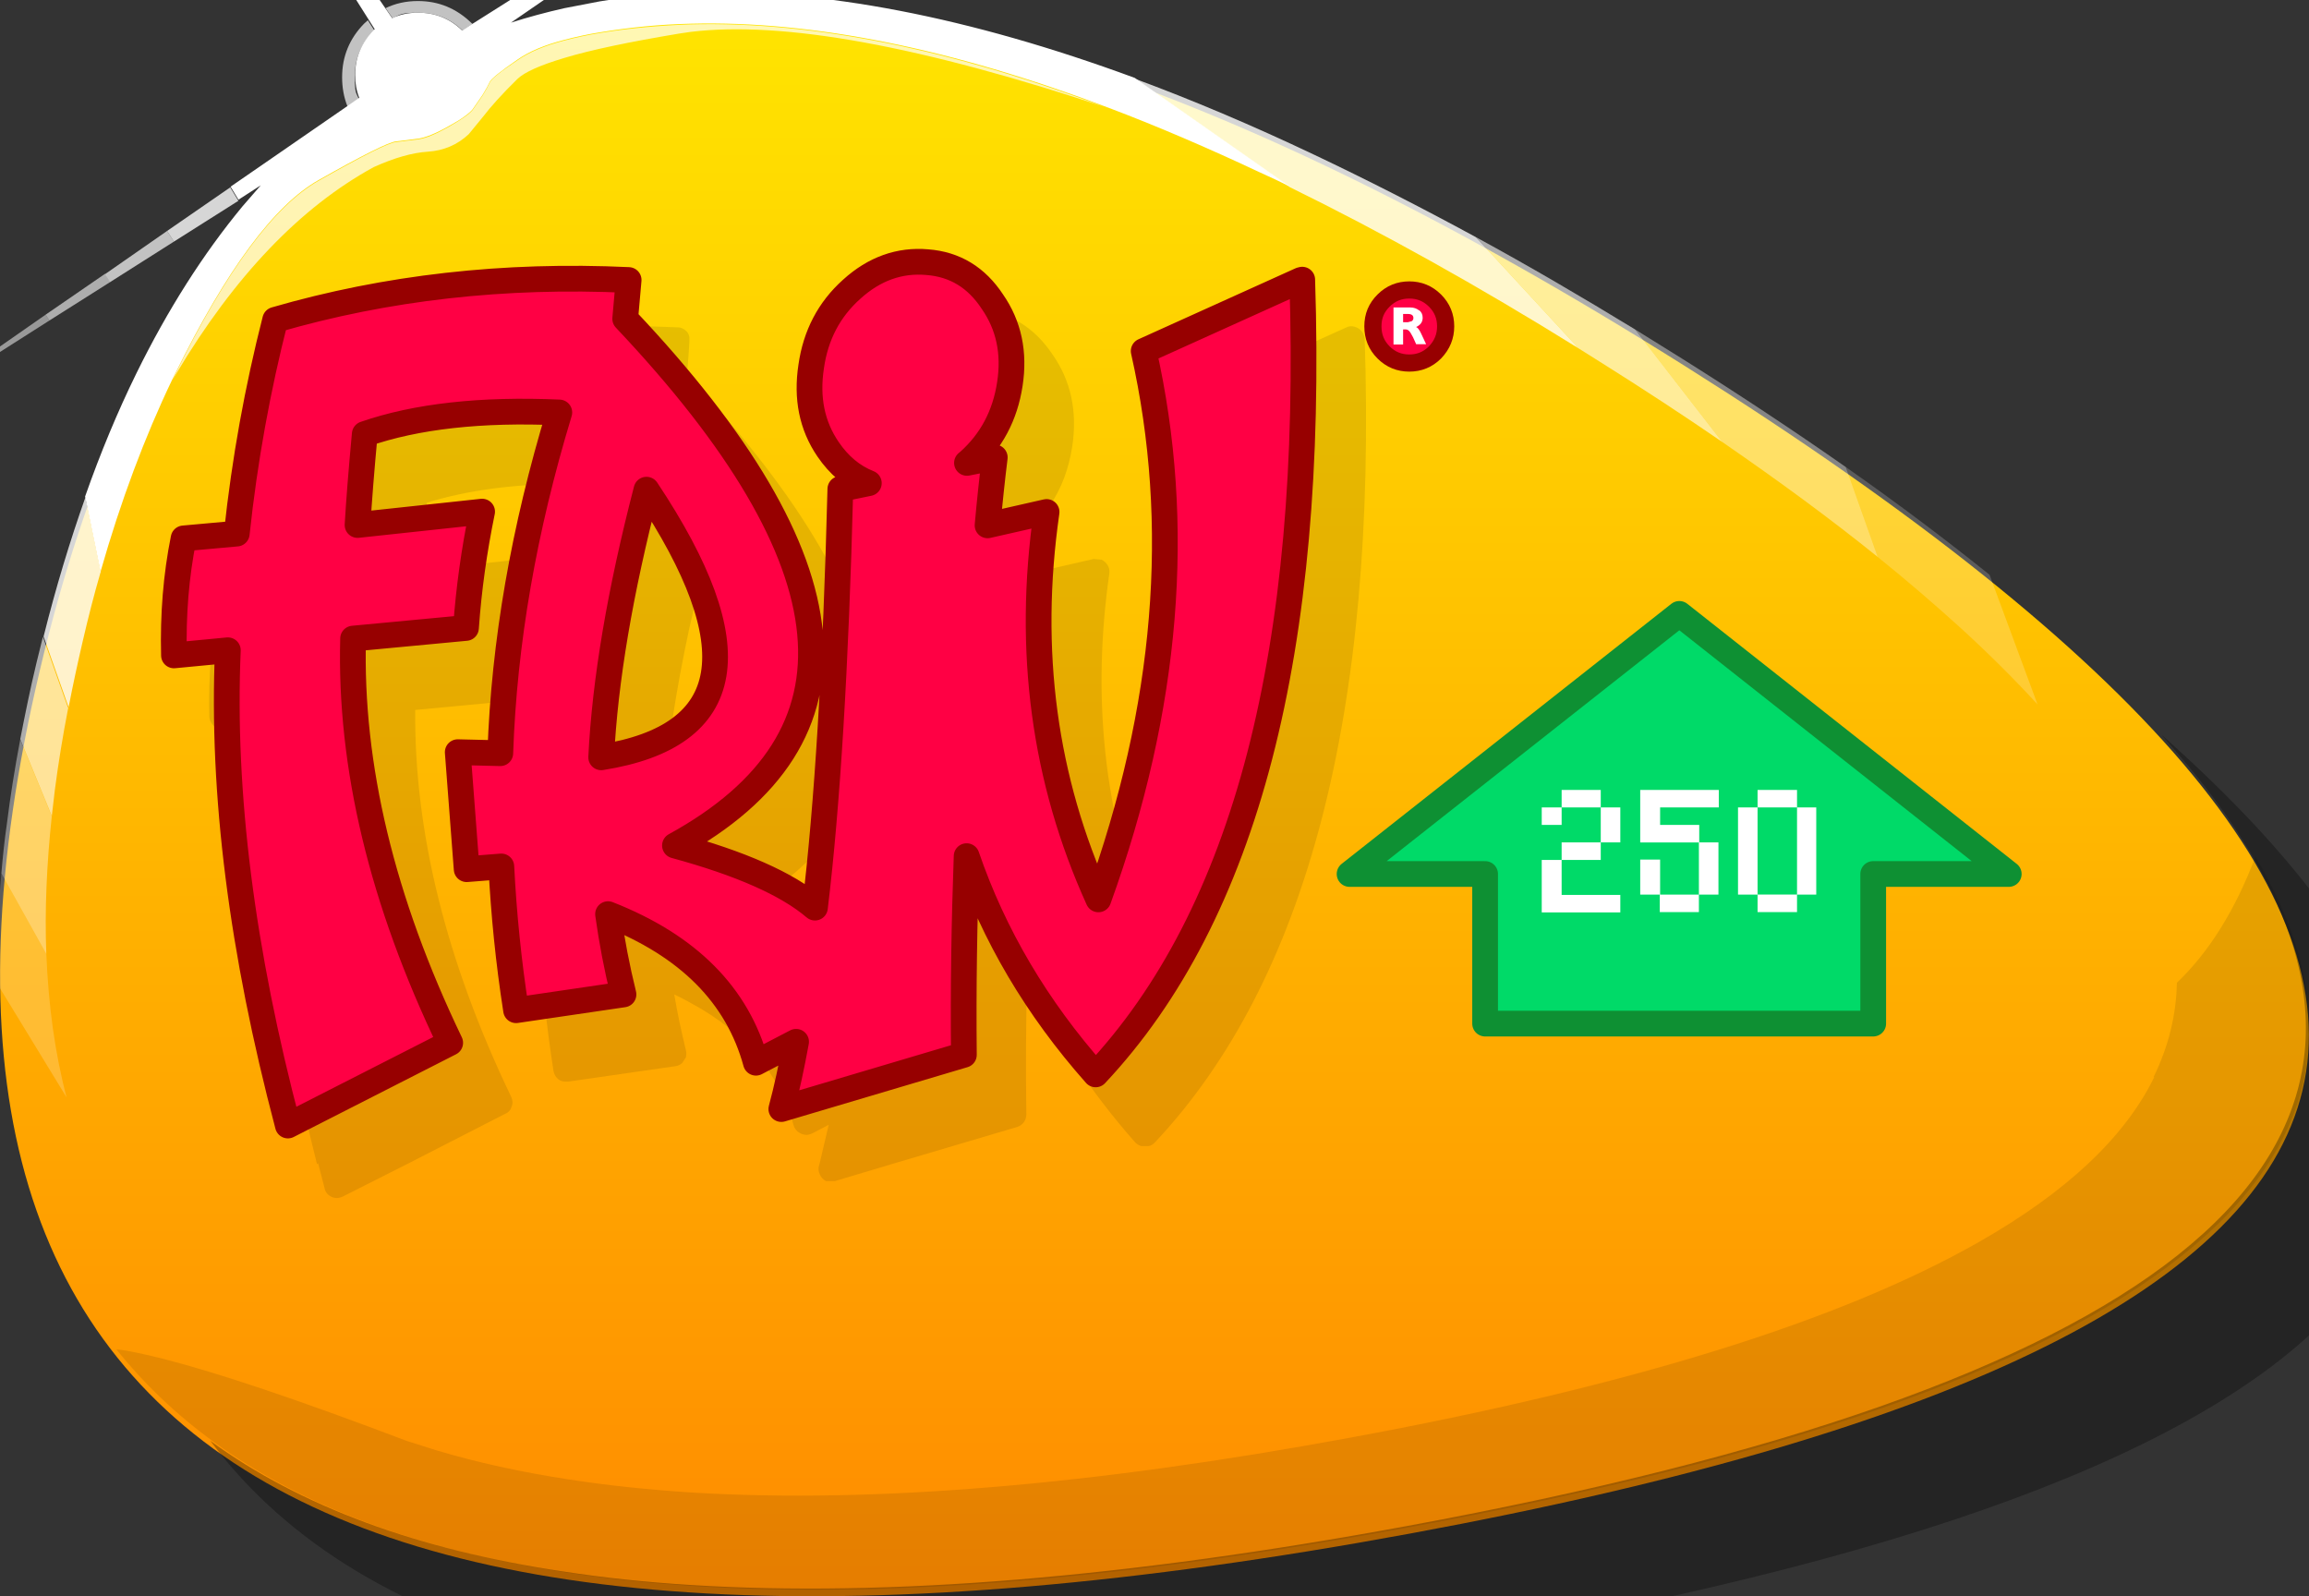 <?xml version="1.0" encoding="UTF-8"?>
<svg xmlns="http://www.w3.org/2000/svg" version="1.1" xmlns:ffdec="https://www.free-decompiler.com/flash" xmlns:xlink="http://www.w3.org/1999/xlink" viewBox="0 0 672.9 465.2">
  <rect x="0" y="0" width="672.9" height="465.2" fill="#333333" stroke="none"/>
  <!-- Generator: Adobe Illustrator 29.5.1, SVG Export Plug-In . SVG Version: 2.1.0 Build 141)  -->
  <defs>
    <style>
      .st0 {
        fill-opacity: .8;
      }

      .st0, .st1, .st2, .st3, .st4, .st5, .st6, .st7, .st8, .st9, .st10, .st11, .st12, .st13, .st14, .st15, .st16, .st17, .st18 {
        fill-rule: evenodd;
      }

      .st0, .st1, .st5, .st7, .st10, .st11, .st12, .st13, .st16, .st17, .st18 {
        fill: #fff;
      }

      .st1 {
        fill-opacity: .3;
      }

      .st2 {
        fill: url(#Degradado_sin_nombre);
      }

      .st3, .st12 {
        fill-opacity: .1;
      }

      .st19 {
        stroke-width: 5px;
      }

      .st19, .st20 {
        stroke: #970000;
      }

      .st19, .st20, .st21 {
        fill: none;
        stroke-linecap: round;
        stroke-linejoin: round;
      }

      .st4 {
        fill: #00da68;
      }

      .st5 {
        fill-opacity: .6;
      }

      .st6 {
        fill-opacity: 0;
      }

      .st8 {
        fill: #f04;
      }

      .st9, .st10 {
        fill-opacity: .3;
      }

      .st11 {
        fill-opacity: .1;
      }

      .st20, .st21 {
        stroke-width: 7.5px;
      }

      .st13 {
        fill-opacity: .7;
      }

      .st15 {
        fill-opacity: 0;
      }

      .st22 {
        opacity: 0;
      }

      .st16 {
        fill-opacity: .2;
      }

      .st17 {
        fill-opacity: .5;
      }

      .st21 {
        stroke: #0e9033;
      }

      .st18 {
        fill-opacity: .4;
      }
    </style>
    <linearGradient id="Degradado_sin_nombre" data-name="Degradado sin nombre" x1="-3301.1" y1="685.4" x2="-1662.7" y2="685.4" gradientTransform="translate(1263.3 -12025.7) rotate(-90) scale(4 -1.4)" gradientUnits="userSpaceOnUse">
      <stop offset="0" stop-color="red"/>
      <stop offset=".2" stop-color="#ff0"/>
      <stop offset=".4" stop-color="lime"/>
      <stop offset=".5" stop-color="aqua"/>
      <stop offset=".7" stop-color="blue"/>
      <stop offset=".8" stop-color="#f0f"/>
      <stop offset="1" stop-color="red"/>
    </linearGradient>
  </defs>
  <g id="Capa_1" ffdec:objectType="shape">
    <path class="st2" d="M491.4,106.9c266.3,167.7,239.5,281-80.4,340C91.1,505.9-42.1,422.1,11.6,195.4,65.2-31.2,225.1-60.7,491.4,106.9"/>
  </g>
  <g id="Capa_6">
    <path class="st3" d="M92.4,339.3c-11.8-46.5-17.1-89.2-15.9-128l-11.4,1.1c-.7,0-1.3,0-2-.4-.7-.3-1.2-.8-1.5-1.3-.4-.6-.6-1.3-.6-2-.3-12.1.7-23.8,2.9-34.9.1-.8.5-1.5,1.1-2,.6-.6,1.2-.9,2-1l12.7-1.2c2.3-20.6,6-40.5,11-59.8.1-.6.4-1.2.9-1.6.5-.5,1-.8,1.6-1,22.7-6.6,46.3-10.5,70.8-11.7l3.4-.2h4.2c8.5-.4,17.2-.3,25.9.1.7,0,1.3.2,1.9.6.6.4,1,.8,1.3,1.5l.2.7v1.3c.1,0-.7,9.7-.7,9.7l.7.8c32.8,35.1,50.5,65.5,53,91.2l1.4-41.1c0-.9.3-1.6.9-2.3.4-.5.8-.8,1.4-1.1-1.9-1.7-3.6-3.8-5.2-6.1-5.3-7.7-7.1-16.6-5.5-26.8h0c1.4-10,5.8-18.3,13.1-24.7h0c7.5-6.8,15.8-9.8,24.9-8.9h0c9.3.7,16.5,5.1,21.9,13.2,5.3,7.6,7.2,16.5,5.7,26.6-1,6.5-3.1,12.3-6.6,17.4h.1c.7.4,1.3.9,1.7,1.6.4.7.5,1.4.5,2.2-.6,4.8-1.2,9.6-1.7,14.5l12.2-2.8,2.3.2c.7.3,1.3.9,1.8,1.6.4.7.6,1.5.5,2.3-5.2,36.3-1.5,70.2,11,101.9,17.2-51.8,20.5-101.3,10-148.5-.2-.9-.1-1.7.3-2.5.4-.8,1-1.4,1.9-1.8,15.3-6.9,30.6-13.8,45.9-20.7.8-.4,1.5-.4,2.3-.2.8.2,1.5.6,2.1,1.3.5.6.8,1.4.9,2.2,3.6,109.1-16.9,187.2-61.2,234.3-.5.5-1.1.9-1.8,1h-2.1c-.7-.2-1.3-.6-1.8-1.1-13.2-15-23.8-31-31.5-48-.3,13.2-.4,26.5-.2,39.8,0,.8-.2,1.6-.7,2.3-.5.7-1.1,1.1-1.9,1.4l-34.8,10.3-18.4,5.5h-2.6c-.9-.5-1.5-1.2-1.8-2-.4-.8-.5-1.7-.2-2.6l.2-.7,2.6-11.1-4.8,2.5c-.7.3-1.4.5-2.1.4-.8-.1-1.4-.4-2.1-.9-.6-.5-1-1.1-1.2-1.8-4.2-15.2-14.1-27.1-29.8-35.6-1.6-.9-3.3-1.8-5-2.6.9,5.5,2.1,10.9,3.4,16.3.2.7.1,1.4,0,2l-1.1,1.7c-.6.5-1.2.8-1.9.9l-31.3,4.5h-.9c-.7,0-1.3-.2-1.9-.6-.8-.6-1.3-1.5-1.5-2.5-2-12.9-3.4-25.7-4.1-38.4l-6.2.5c-1.1,0-2-.2-2.8-.9-.8-.7-1.3-1.5-1.4-2.5l-2.6-34.1c0-.7,0-1.4.5-2,.3-.7.8-1.2,1.4-1.5.6-.4,1.3-.6,2-.6l8.7.2c.9-19.7,3.5-39.7,7.8-59.9,2.2-10.6,4.9-21.2,8.1-31.9h-8.1c-15.5.1-28.9,2-40.2,5.5-.7,7.5-1.2,14-1.5,19.6l31.8-3.4c.8-.1,1.6,0,2.2.4.7.4,1.2,1,1.6,1.8.3.7.4,1.5.2,2.3-2.3,11-3.8,22.2-4.6,33.4,0,.9-.4,1.7-1.1,2.4-.7.6-1.5,1-2.4,1.1l-29.6,2.8c-.3,35.6,9,73.2,28,112.8.4.9.5,1.8.1,2.8-.3,1-.9,1.7-1.9,2.1l-28.1,14.4-19.2,9.7c-.7.3-1.4.5-2.2.4-.8-.1-1.4-.4-2-.9-.6-.5-1-1.2-1.1-1.9l-1.9-7.3M204,169.8l-3.1,13.2c-4,18.6-6.6,35.6-7.6,50.9,2.8-.6,5.3-1.3,7.6-2.2,10-3.7,15.8-9.7,17.4-18.1,1.6-10.9-3.1-25.5-14.4-43.9M248.6,275.2c1.7-15.5,3.1-33.6,4.2-54.2-3.6,16.3-14.5,30.2-32.7,41.9,12,3.7,21.5,7.9,28.5,12.4"/>
  </g>
  <g id="Capa_5" class="st22">
    <path class="st14" d="M497.8,183.2c.9,0,1.7.3,2.4.8l96,75.9c.6.5,1,1.1,1.2,1.9.2.8.2,1.5,0,2.3-.3.7-.7,1.3-1.4,1.8-.7.5-1.4.7-2.2.7h-35.7v39.9c0,1-.4,1.9-1.1,2.6-.7.7-1.6,1.1-2.6,1.1h-113.1c-1,0-1.9-.4-2.6-1.1-.7-.7-1.1-1.6-1.1-2.6v-39.9h-35.8c-.8,0-1.5-.2-2.1-.7-.7-.5-1.1-1.1-1.4-1.8-.3-.8-.3-1.5,0-2.3s.7-1.4,1.3-1.9l96.1-75.9c.7-.5,1.4-.8,2.3-.8"/>
  </g>
  <g id="Capa_2">
    <g>
      <path class="st8" d="M379.5,81.5c3.5,107.9-16.5,185.1-60.2,231.6-17.2-19.4-29.7-40.6-37.6-63.6-.7,19.2-1,38.6-.8,57.9l-53.2,15.8c1.6-5.9,3-12.5,4.3-19.6l-11.7,6.1c-5.4-19.7-19.7-34.1-43.1-43.3,1.1,7.9,2.6,15.7,4.5,23.4l-31.3,4.6c-2.2-14.1-3.6-28.1-4.3-41.9l-10.1.8-2.6-34.1,12.4.3c1.1-32.3,6.9-65.4,17.2-99.3-22.8-1-41.7,1.1-56.7,6.3-1,10.8-1.7,19.6-2.1,26.5l36.3-3.9c-2.3,11.2-3.9,22.5-4.7,33.9l-32.9,3.1c-1,37.1,8.4,76.4,28.3,117.8l-47.3,24.1c-13.4-50.7-19.3-96.9-17.5-138.5l-15.7,1.5c-.3-11.8.6-23.2,2.8-34.1l15.5-1.4c2.3-21.6,6.1-42.3,11.2-62.3,32.4-9.4,66.8-13.3,103-11.6l-1,11.3c67,70.9,71.8,122.1,14.5,153.5,19.1,5.2,32.7,11.2,40.8,18.1,3.6-29.8,6.1-70.5,7.4-122l8.3-1.7c-4.8-1.9-8.7-5.2-11.9-9.9-4.7-6.9-6.3-14.9-4.9-24.1,1.3-9.1,5.2-16.6,11.8-22.5,6.6-6,14-8.6,22-7.9,8.1.6,14.4,4.5,19,11.5,4.8,6.9,6.5,14.9,5.1,24-1.4,9.2-5.4,16.7-12,22.6l-.5.4,8.1-1.6c-.8,6.5-1.5,13.1-2.1,19.8l17.2-3.9c-5.8,40.4-.7,78.1,15.1,112.9,20.2-55.9,24.6-109.2,13.2-159.8l45.8-20.7M188.4,142.7c-7.7,29.7-12.1,55.7-13.2,78,39.3-6.2,43.7-32.2,13.2-78"/>
      <path class="st4" d="M432.8,254.7h-39.5l96.1-75.8,96,75.8h-39.5v43.6h-113.1v-43.6"/>
    </g>
  </g>
  <g id="Capa_3">
    <path class="st4" d="M434.5,253.9h-39.5l96.1-75.8,96,75.8h-39.5v43.6h-113.1v-43.6"/>
    <path class="st21" d="M432.8,254.7h-39.5l96.1-75.8,96,75.8h-39.5v43.6h-113.1v-43.6"/>
    <path class="st20" d="M379.5,81.5c3.5,107.9-16.5,185.1-60.2,231.6-17.2-19.4-29.7-40.6-37.6-63.6-.7,19.2-1,38.6-.8,57.9l-53.2,15.8c1.6-5.9,3-12.5,4.3-19.6l-11.7,6.1c-5.4-19.7-19.7-34.1-43.1-43.3,1.1,7.9,2.6,15.7,4.5,23.4l-31.3,4.6c-2.2-14.1-3.6-28.1-4.3-41.9l-10.1.8-2.6-34.1,12.4.3c1.1-32.3,6.9-65.4,17.2-99.3-22.8-1-41.7,1.1-56.7,6.3-1,10.8-1.7,19.6-2.1,26.5l36.3-3.9c-2.3,11.2-3.9,22.5-4.7,33.9l-32.9,3.1c-1,37.1,8.4,76.4,28.3,117.8l-47.3,24.1c-13.4-50.7-19.3-96.9-17.5-138.5l-15.7,1.5c-.3-11.8.6-23.2,2.8-34.1l15.5-1.4c2.3-21.6,6.1-42.3,11.2-62.3,32.4-9.4,66.8-13.3,103-11.6l-1,11.3c67,70.9,71.8,122.1,14.5,153.5,19.1,5.2,32.7,11.2,40.8,18.1,3.6-29.8,6.1-70.5,7.4-122l8.3-1.7c-4.8-1.9-8.7-5.2-11.9-9.9-4.7-6.9-6.3-14.9-4.9-24.1,1.3-9.1,5.2-16.6,11.8-22.5,6.6-6,14-8.6,22-7.9,8.1.6,14.4,4.5,19,11.5,4.8,6.9,6.5,14.9,5.1,24-1.4,9.2-5.4,16.7-12,22.6l-.5.4,8.1-1.6c-.8,6.5-1.5,13.1-2.1,19.8l17.2-3.9c-5.8,40.4-.7,78.1,15.1,112.9,20.2-55.9,24.6-109.2,13.2-159.8l45.8-20.7M188.4,142.7c30.5,45.8,26.1,71.8-13.2,78,1.1-22.3,5.5-48.3,13.2-78"/>
  </g>
  <g id="Capa_7">
    <path class="st7" d="M466.5,245.5v-10.2h5.7v10.2h-5.7v5.1h-11.4v10.2h17.1v5.1h-22.9v-15.3h5.8v-5.1h11.4M455.1,235.3v-5.1h11.4v5.1h-11.4v5.1h-5.8v-5.1h5.8M478,260.7v-10.2h5.8v10.2h-5.8M478,245.5v-15.3h22.9v5.1h-17.1v5.1h11.4v5.1h-17.1M512.2,265.8v-5.1h11.5v5.1h-11.5M495.1,260.7v5.1h-11.4v-5.1h11.4v-15.2h5.7v15.2h-5.7M506.5,235.3h5.7v25.4h-5.7v-25.4M523.7,235.3h5.6v25.4h-5.6v-25.4h-11.5v-5.1h11.5v5.1"/>
  </g>
  <g id="Capa_4">
    <g>
      <path class="st8" d="M418.2,87.6c2.1,2.1,3.1,4.6,3.1,7.5s-1,5.4-3.1,7.6c-2.1,2.1-4.6,3.1-7.5,3.1s-5.4-1-7.5-3.1c-2.1-2.1-3.1-4.6-3.1-7.6s1-5.4,3.1-7.5c2.1-2.1,4.6-3.1,7.5-3.1,2.9,0,5.4,1,7.5,3.1"/>
      <path class="st19" d="M418.2,87.6c2.1,2.1,3.1,4.6,3.1,7.5s-1,5.4-3.1,7.6c-2.1,2.1-4.6,3.1-7.5,3.1s-5.4-1-7.5-3.1c-2.1-2.1-3.1-4.6-3.1-7.6s1-5.4,3.1-7.5c2.1-2.1,4.6-3.1,7.5-3.1,2.9,0,5.4,1,7.5,3.1Z"/>
      <path class="st7" d="M413.6,90.4c.7.6,1,1.3,1,2.2,0,1.2-.6,2.1-1.9,2.7.5.2,1,.9,1.5,2l1.4,3h-2.9l-.9-2c-.5-1-.9-1.6-1.2-1.9-.3-.3-.7-.4-1-.4h-.7v4.4h-2.8v-10.8h4.9c1,0,1.9.3,2.6.9M408.9,93.9h1.4l1.1-.3c.3-.2.5-.5.5-.9,0-.8-.5-1.2-1.6-1.2h-1.4v2.5"/>
      <path class="st7" d="M97.6-19l14.7,21.4,2,2.9c2.3-1.1,4.8-1.6,7.5-1.6,5,0,9.3,1.7,12.9,5.2l2.9-1.9,21.2-13.4,2.9,4.2-12.8,8.8c5-1.6,10.2-3,15.5-4.2l10.4-2c8.6-1.4,17.4-2.3,26.5-2.6,38-1.2,81.1,7.1,129.4,24.9l45.4,31.8c-2.9-1.5-5.9-2.9-8.8-4.2-15.3-7.2-30.2-13.6-44.5-19-45.3-17.1-85.8-25.3-121.4-24.4-9.2.2-18,1.1-26.5,2.5-3.8.6-7.3,1.4-10.4,2.2-5.8,1.5-10.3,3.4-13.6,5.7-5.1,3.5-7.8,5.7-8.2,6.6-.4.9-1.1,2.2-2.1,3.8l-2.9,4.2c-1,1.2-3.3,2.9-7,4.9-3.7,2.1-6.7,3.3-8.8,3.6l-6.5.8c-2.1.2-9.7,4-22.6,11.3-12.9,7.3-26.8,26.1-41.7,56.3l-.9,1.8c-8,16.7-15,35.3-20.9,56l-4.5-21.9c4.5-12.8,9.5-24.8,15-36,9.1-18.5,19.4-34.7,30.9-48.6l5.3-6.1-6.5,4.2-2.3-3.8,34.2-23.6,1.7-1.2,1.6-1.1c-.8-2-1.2-4.2-1.2-6.6,0-5.1,1.8-9.4,5.4-13.1l.3-.3-1.9-3-13.9-22,4.3-2.8"/>
      <path class="st0" d="M86.1-35.7l11.5,16.8-4.3,2.8-11-17.2,3.8-2.3M158.8-6.4l16.6-10.5,2.6,3.6-16.2,11.1-2.9-4.2M330.6,22.9c16.8,6.2,34.3,13.6,52.4,22.2,15.2,7.2,30.9,15.2,47.1,24l29.9,32.4c-29.4-18.3-57.5-33.9-84-46.9l-45.4-31.8M29.3,166.8c-1.9,6.5-3.6,13.2-5.2,20.1-1.5,6.5-2.9,12.9-4.1,19.2l-7.3-20.6c3.6-14.4,7.7-27.9,12.2-40.6l4.5,21.9M69.5,58.5l-18.8,11.9-2-3.1,18.4-12.7,2.3,3.8"/>
      <path class="st5" d="M62.9-69.3l12.5,18.2-3,2-11.9-18.7,2.3-1.6M191.8-27.3l19.1-12.1,1.4,2.4-18.6,12.7-2-3M430.1,69.1c15.1,8.2,30.5,17.2,46.4,26.9l25.4,32.8c-11.2-7.7-23.1-15.5-35.7-23.4l-6.2-3.9-29.9-32.4M19.9,206.2c-1.6,8.2-2.9,16.2-3.9,23.9l-.9,7.7-9.2-22.4c1.4-7.2,2.9-14.6,4.7-22.1l1.9-7.7,7.3,20.6M32.1,82.2l-17.7,11.2-1.1-1.7,17.3-11.9,1.5,2.3"/>
      <path class="st18" d="M45.1-83.6c.2-1.5.9-2.8,2.1-4l.5-.5,1.6-1c.9-.5,2-.7,3.1-.7l2.4.4v.8c0,1.7-.6,3.1-1.8,4.3l-.2.2c-.5.5-1.1.9-1.8,1.2l-2.4.4c-1.4,0-2.6-.4-3.6-1.1M228.1-50.3l42.3-26.8h0c0,0-41.2,28.5-41.2,28.5l-1.1-1.6M476.5,96l14,8.7c17,10.7,32.7,21.1,47.4,31.4l9.3,26.2c-13.5-10.9-28.6-22-45.3-33.5l-25.4-32.8M15.1,237.8c-1.5,14.1-2.1,27.5-1.6,40.2L.4,254.5c.4-4.7.9-9.6,1.6-14.4,1-8,2.3-16.2,3.9-24.6l9.2,22.4M-4.6,105.5l-25,15.9,24.4-16.8.6.9"/>
      <path class="st16" d="M537.9,136.1c15.3,10.7,29.2,21.2,41.9,31.4l14,37.8c-6.6-7.2-14-14.6-22.2-22.1-7.5-6.8-15.6-13.8-24.4-20.9l-9.3-26.2M13.5,277.9c.6,15,2.5,29,5.9,41.9L-.8,286.7c-.2-10.3.2-21,1.2-32.2l13.1,23.5"/>
      <path class="st6" d="M261.5,338.7c55.1-.4,102.4-.6,141.6-.5,134.2.3,208.7-8,223.5-24.6-8.7,17.6-25.8,33.6-51.2,48.1-40.2,22.9-101.3,41.9-183.3,57-74.6,13.8-138.2,19.1-190.9,16-13-.8-25.3-2.1-36.9-3.9-13.6-2.1-26.3-4.9-38.2-8.4l-8.8-2.8c-31.5-12-55.2-19.9-70.9-23.9-5.6-1.4-10.1-2.4-13.7-2.8l-3.9-5.1c-9.2-12.8-16.3-27.2-21.2-43.2l-1.4-4.9h0c0,0,0,0,0,0l-4.1-18.4c16.7,8.4,43.6,14.4,80.7,17.9h9.7l1.9,7.3c.2.7.5,1.4,1.1,1.9.6.5,1.2.8,2,.9.7,0,1.5,0,2.2-.4l19.2-9.7h45.2c0,.1,36.1.3,36.1.3h.8l37.4-.4-.2.7c-.3.9-.2,1.8.2,2.6.4.8,1,1.4,1.8,1.8h2.6c0,.1,18.4-5.3,18.4-5.3M633.4,286.1c.2-10.8-2.3-22.1-7.5-33.9,3.6-14.1,3.6-28.2,0-42.3l4.1,4.4c10.8,12,19.6,23.7,26.2,34.9-5.9,15.7-13.5,28-22.9,36.8"/>
      <path class="st17" d="M45.1-83.6c1,.8,2.2,1.1,3.6,1.1l2.4-.4c.7-.3,1.3-.7,1.8-1.2l.2-.2c1.2-1.2,1.8-2.7,1.8-4.3v-.8c1,.3,2,.9,2.9,1.8,1.4,1.5,2.1,3.2,2.1,5.3s-.7,3.8-2.1,5.3h0c0,0,5.2,7.7,5.2,7.7l-2.3,1.6-4.9-7.8c-1,.5-2.1.7-3.2.7-2.1,0-3.8-.7-5.2-2.2-1.5-1.5-2.2-3.2-2.2-5.3v-1.3M210.9-39.4l17.2-10.9,1.1,1.6-16.9,11.6-1.4-2.4M14.4,93.4l-19,12.1-.6-.9,18.5-12.9,1.1,1.7"/>
      <path class="st13" d="M75.5-51.1l10.6,15.4-3.8,2.3-9.9-15.7,3-2M112.3,2.4c2.9-1.4,6-2.1,9.5-2.1,6.1,0,11.3,2.2,15.7,6.5l.2.2-2.9,1.9c-3.6-3.5-7.9-5.2-12.9-5.2s-5.2.5-7.5,1.6l-2-2.9M175.4-16.9l16.4-10.4,2,3-15.8,11-2.6-3.6M322.6,31.4c-54-18-94.4-25.4-121.4-22.1l-3.4.5c-14.3,2.4-25.5,4.7-33.4,7.1-7,2.1-11.5,4.1-13.6,6.1-4.5,4.4-7.8,8.1-10.1,11.1l-4.1,5c-3.3,3.1-7.3,4.8-11.9,5.1-4.6.3-9.8,1.8-15.8,4.5-21.4,11.7-40.6,31.8-57.6,60.3l-1.1,1.8.9-1.8c14.9-30.2,28.8-49,41.7-56.3,12.9-7.3,20.4-11.1,22.6-11.3l6.5-.8c2.2-.3,5.1-1.5,8.8-3.6,3.7-2.1,6-3.7,7-4.9l2.9-4.2c1-1.6,1.7-2.9,2.1-3.8.4-1,3.1-3.2,8.2-6.6,3.3-2.3,7.8-4.2,13.6-5.7,3.1-.8,6.6-1.6,10.4-2.2,8.5-1.4,17.4-2.2,26.5-2.5,35.6-.9,76,7.3,121.4,24.4M50.7,70.4l-18.6,11.8-1.5-2.3,18.1-12.6,2,3.1M101.3,31.1c-1.1-2.7-1.6-5.6-1.6-8.6,0-6.1,2.2-11.3,6.4-15.6l1.1-1,1.9,3-.3.3c-3.6,3.6-5.4,7.9-5.4,13.1s.4,4.6,1.2,6.6l-1.6,1.1-1.7,1.2"/>
      <path class="st9" d="M630.1,214.3c140.1,124.4,77,211.2-189.4,260.3-99.2,18.3-180.4,22.9-243.7,13.7-11.5-1.7-22.3-3.8-32.6-6.3-46.3-11.5-80.7-32.2-103.1-62.1,26.1,19,60.5,31.8,103.1,38.1,11.7,1.8,24,3.1,36.9,3.9,57.4,3.6,127-2.1,208.8-17.2,217.3-40.1,299.4-105.2,246.2-195.4-6.6-11.3-15.4-22.9-26.2-34.9"/>
      <path class="st10" d="M54.8-89.4l-2.4-.4c-1.1,0-2.2.2-3.1.7l-1.6,1-.5.5c-1.2,1.2-1.9,2.5-2.1,4l-.8-.7c-1.2-1.2-1.8-2.7-1.8-4.3,0-1.7.6-3.2,1.8-4.4l.2-.2-23-36.3,24.4,35.3c.8-.4,1.8-.7,2.8-.7,1.7,0,3.2.6,4.4,1.8,1,1,1.6,2.2,1.8,3.6"/>
      <path class="st12" d="M130.3-25c.7,1.4,1.1,3,1.1,4.8,0,3.2-1.1,5.9-3.4,8.2-2.3,2.3-5,3.5-8.2,3.4-3.2,0-5.9-1.2-8.2-3.4-2.3-2.3-3.4-5-3.4-8.2s.6-4.3,1.7-6.1c3.1,2.9,6.8,4.3,11.1,4.3s6.7-1,9.4-2.9"/>
      <path class="st1" d="M109.8-26.4l1.7-2c2.3-2.3,5-3.5,8.2-3.5,3.2,0,5.9,1.1,8.2,3.5,1,1,1.8,2.1,2.3,3.4-2.7,1.9-5.9,2.9-9.4,2.9s-8-1.4-11.1-4.3"/>
      <path class="st11" d="M109.8-26.4l-.7-.7c-3.3-3.3-5-7.2-5-11.8s1.7-8.6,5-11.9c3.2-3.2,7.1-4.9,11.8-4.9s8.6,1.6,11.9,4.9c3.2,3.3,4.9,7.2,4.9,11.9s-1.6,8.5-4.9,11.8c-.8.8-1.6,1.5-2.5,2.1-.6-1.3-1.3-2.4-2.3-3.4-2.3-2.3-5-3.5-8.2-3.5-3.2,0-5.9,1.1-8.2,3.5l-1.7,2"/>
      <path class="st15" d="M429.7,113.4c0,3.4-1.2,6.2-3.5,8.7-2.4,2.4-5.3,3.6-8.6,3.6s-6.2-1.2-8.6-3.6-3.5-5.3-3.5-8.7c0-3.3,1.2-6.2,3.5-8.6,2.4-2.4,5.2-3.6,8.6-3.6,3.4,0,6.2,1.2,8.6,3.6,2.4,2.4,3.5,5.3,3.5,8.6"/>
    </g>
    <path class="st3" d="M627.6,313.9c4.3-8.8,6.6-17.9,6.8-27.5,9.3-8.9,17-21.1,22.9-36.8,53.2,90.2-28.9,155.4-246.2,195.4-81.8,15.1-151.4,20.9-208.8,17.2-12.9-.8-25.2-2.1-36.9-3.9-42.6-6.4-77-19.1-103.1-38.1-10.9-7.9-20.4-17-28.4-27,3.6.4,8.1,1.4,13.7,2.8,15.7,4,39.3,11.9,70.9,23.9l8.8,2.8c11.8,3.5,24.5,6.3,38.2,8.4,11.6,1.8,23.9,3.1,36.9,3.9,52.6,3.1,116.2-2.2,190.9-16,82-15.1,143.1-34.1,183.3-57,25.5-14.5,42.6-30.5,51.2-48.1"/>
  </g>
</svg>